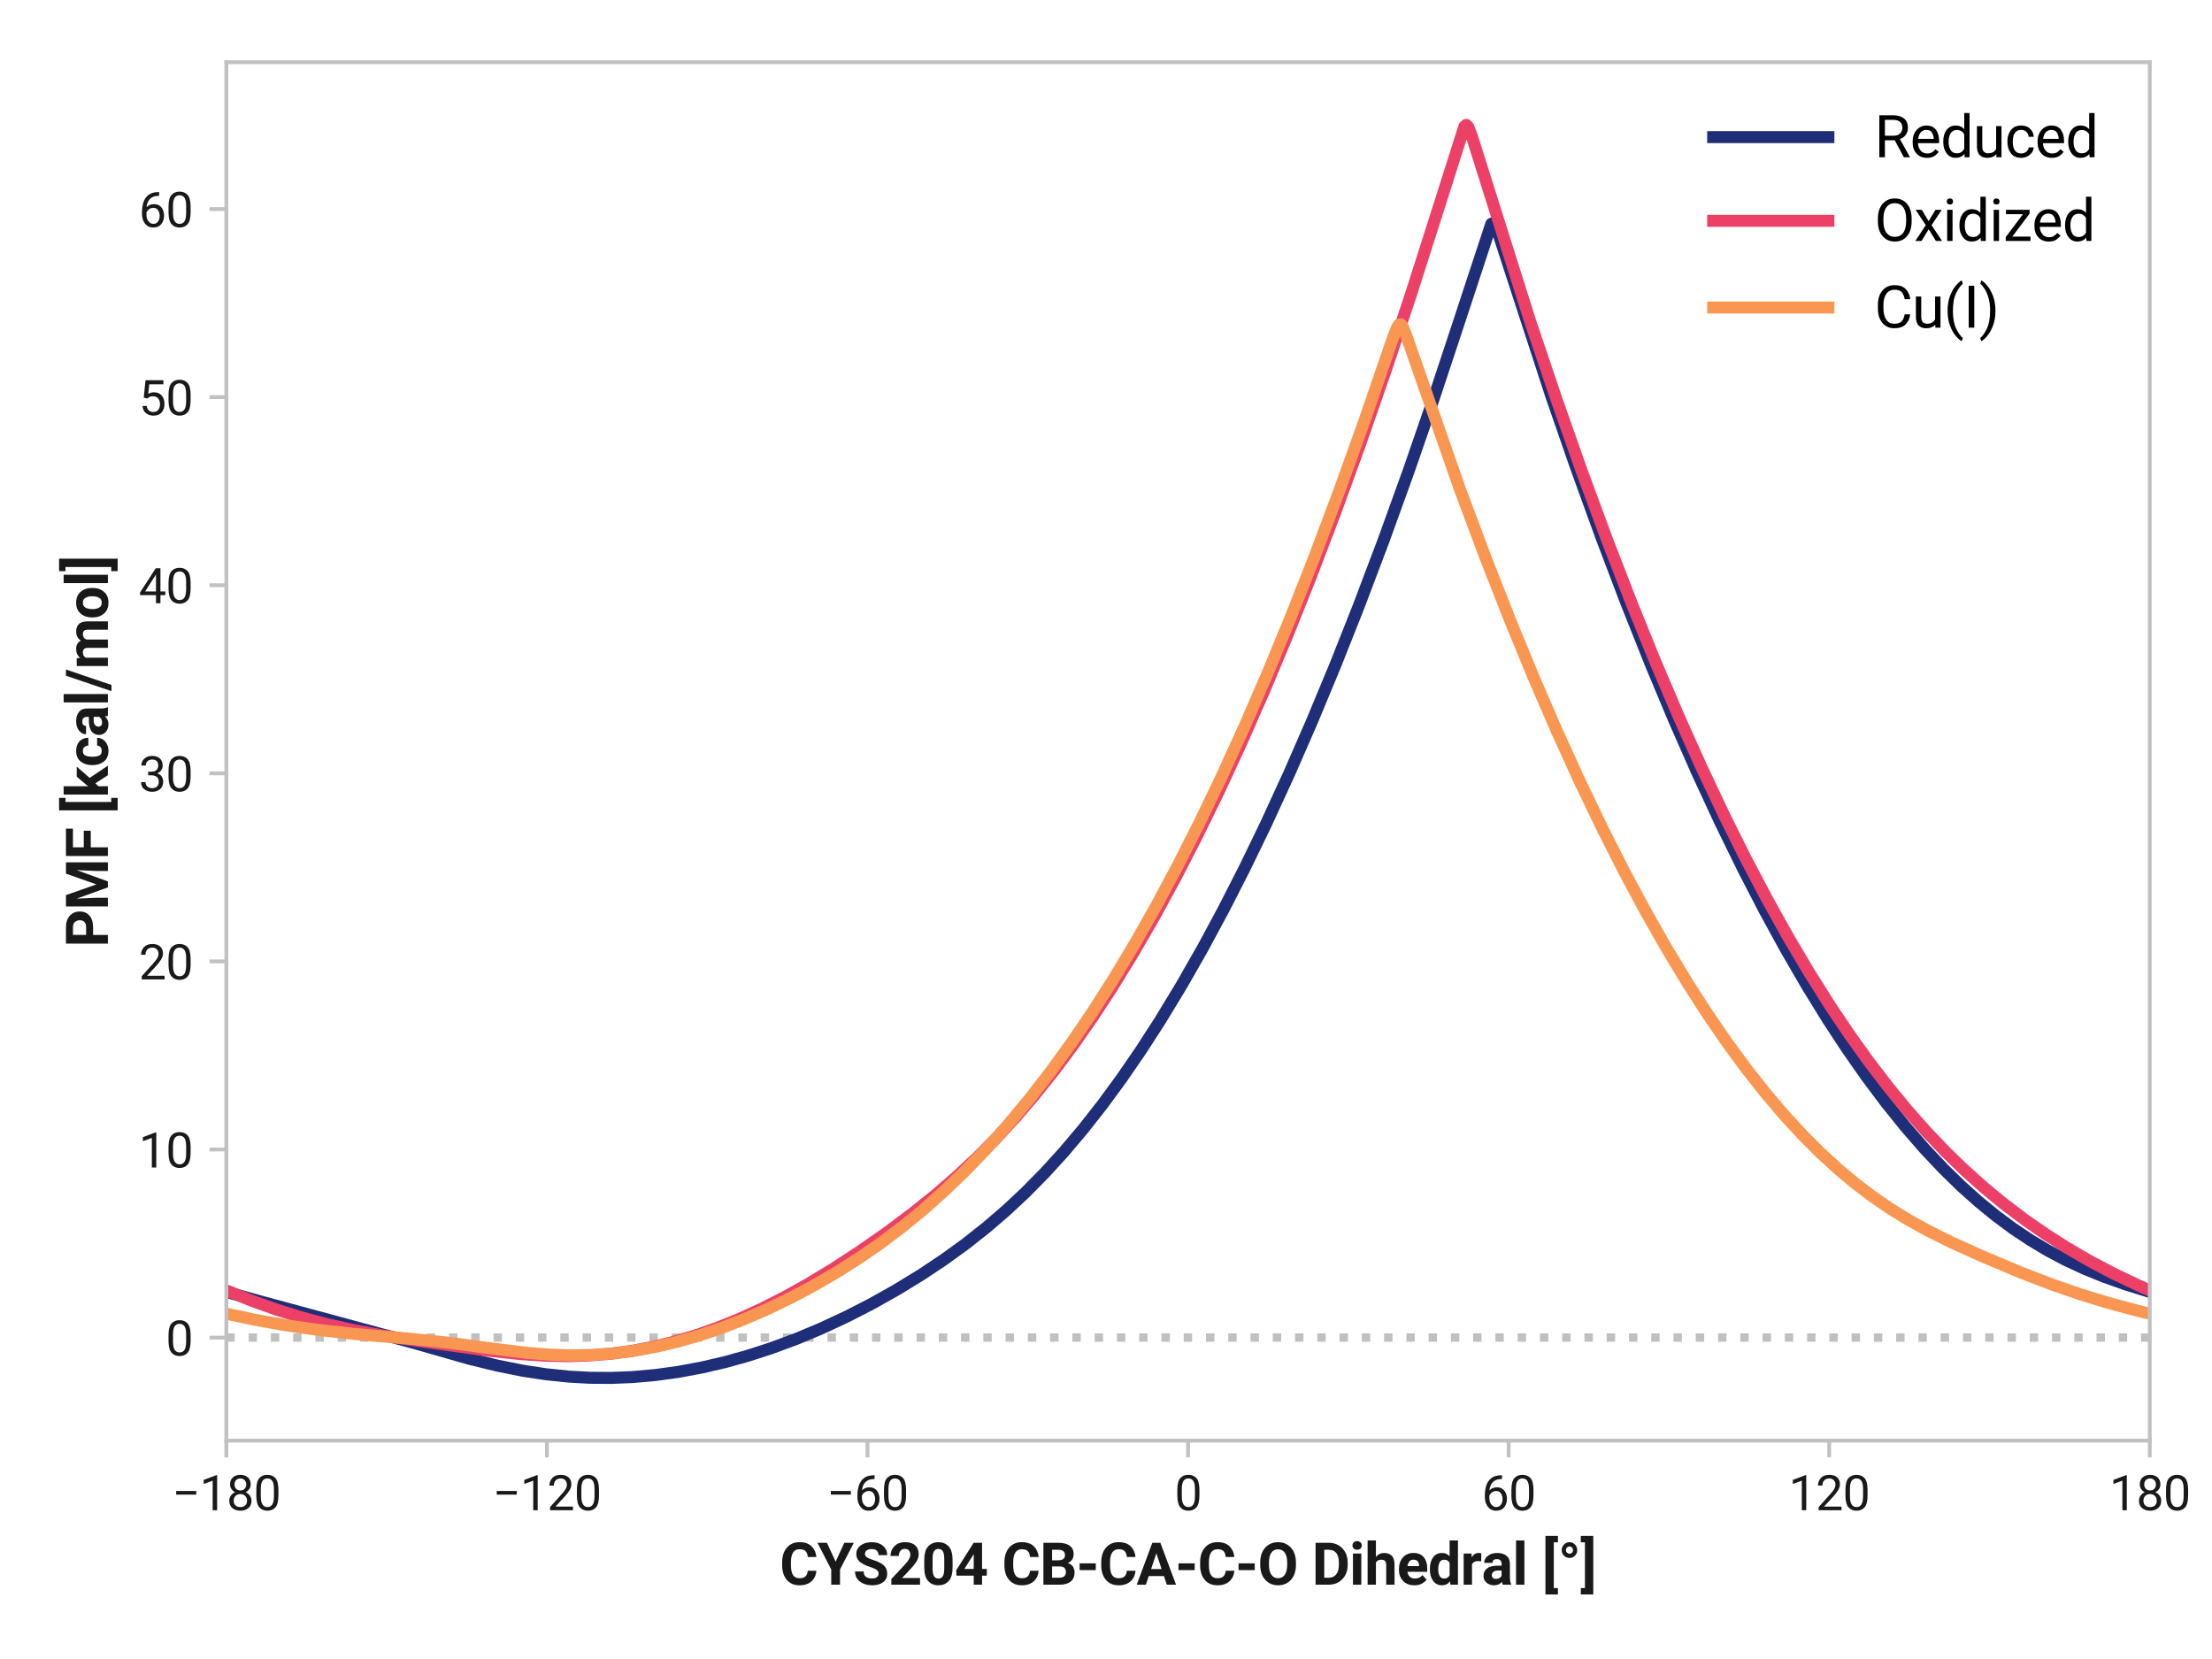<?xml version="1.0" encoding="utf-8" standalone="no"?>
<!DOCTYPE svg PUBLIC "-//W3C//DTD SVG 1.1//EN"
  "http://www.w3.org/Graphics/SVG/1.1/DTD/svg11.dtd">
<svg xmlns:xlink="http://www.w3.org/1999/xlink" width="460.8pt" height="345.6pt" viewBox="0 0 460.8 345.6" xmlns="http://www.w3.org/2000/svg" version="1.1">
 <defs>
  <style type="text/css">*{stroke-linejoin: round; stroke-linecap: butt}</style>
 </defs>
 <g id="figure_1">
  <g id="patch_1">
   <path d="M 0 345.6 
L 460.8 345.6 
L 460.8 0 
L 0 0 
z
" style="fill: #ffffff"/>
  </g>
  <g id="axes_1">
   <g id="patch_2">
    <path d="M 47.153 300.112 
L 447.84 300.112 
L 447.84 12.96 
L 47.153 12.96 
z
" style="fill: #ffffff"/>
   </g>
   <g id="line2d_1">
    <path d="M 47.153 278.645 
L 447.84 278.645 
" clip-path="url(#p221053b277)" style="fill: none; stroke-dasharray: 1.75,2.888; stroke-dashoffset: 0; stroke: #c0c0c0; stroke-width: 1.75"/>
   </g>
   <g id="line2d_2">
    <path d="M 47.153 269.129 
L 54.774 271.254 
L 86.46 279.824 
L 97.69 283.037 
L 103.706 284.508 
L 108.921 285.549 
L 113.734 286.282 
L 118.547 286.779 
L 122.959 287.017 
L 127.371 287.046 
L 131.783 286.866 
L 136.596 286.436 
L 141.409 285.769 
L 146.222 284.873 
L 151.035 283.752 
L 155.848 282.412 
L 160.661 280.854 
L 165.875 278.922 
L 171.089 276.741 
L 176.303 274.314 
L 181.518 271.641 
L 186.732 268.717 
L 191.946 265.527 
L 196.759 262.316 
L 201.171 259.114 
L 205.583 255.625 
L 209.594 252.172 
L 213.605 248.424 
L 217.615 244.359 
L 221.626 239.96 
L 225.637 235.213 
L 229.648 230.11 
L 233.659 224.641 
L 237.67 218.803 
L 241.681 212.592 
L 246.093 205.323 
L 250.505 197.596 
L 254.917 189.407 
L 259.329 180.756 
L 263.741 171.64 
L 268.554 161.165 
L 273.367 150.136 
L 278.18 138.551 
L 282.993 126.41 
L 288.207 112.63 
L 293.421 98.195 
L 298.635 83.106 
L 303.849 67.363 
L 310.668 46.62 
L 311.069 46.436 
L 311.47 46.928 
L 312.272 49.048 
L 323.102 82.308 
L 328.316 97.344 
L 333.53 111.727 
L 338.744 125.456 
L 343.958 138.532 
L 348.771 150.024 
L 353.584 160.961 
L 358.397 171.344 
L 363.21 181.175 
L 367.622 189.703 
L 372.034 197.769 
L 376.446 205.375 
L 380.858 212.523 
L 384.869 218.624 
L 388.88 224.351 
L 392.891 229.704 
L 396.902 234.687 
L 400.913 239.302 
L 404.924 243.554 
L 408.533 247.074 
L 412.143 250.307 
L 415.753 253.258 
L 419.363 255.935 
L 422.973 258.346 
L 426.582 260.503 
L 430.192 262.421 
L 434.203 264.293 
L 438.214 265.928 
L 443.027 267.632 
L 447.84 269.129 
L 447.84 269.129 
" clip-path="url(#p221053b277)" style="fill: none; stroke: #1e2e79; stroke-width: 2.5; stroke-linecap: square"/>
   </g>
   <g id="line2d_3">
    <path d="M 47.153 268.823 
L 52.367 270.938 
L 57.581 272.807 
L 62.795 274.433 
L 68.01 275.823 
L 73.625 277.078 
L 79.641 278.189 
L 87.663 279.427 
L 102.102 281.408 
L 108.519 282.092 
L 113.734 282.429 
L 118.547 282.511 
L 122.959 282.365 
L 127.371 281.992 
L 131.783 281.387 
L 136.195 280.544 
L 140.607 279.464 
L 145.018 278.149 
L 149.43 276.603 
L 153.842 274.828 
L 158.655 272.639 
L 163.469 270.195 
L 168.282 267.511 
L 173.496 264.355 
L 179.111 260.695 
L 184.726 256.776 
L 189.94 252.884 
L 194.753 249.029 
L 199.165 245.222 
L 203.577 241.109 
L 207.588 237.067 
L 211.599 232.713 
L 215.61 228.027 
L 219.621 222.993 
L 223.632 217.602 
L 227.643 211.845 
L 231.654 205.717 
L 236.065 198.542 
L 240.477 190.907 
L 244.889 182.811 
L 249.301 174.25 
L 253.713 165.224 
L 258.526 154.844 
L 263.339 143.907 
L 268.153 132.412 
L 272.966 120.359 
L 278.18 106.67 
L 283.394 92.325 
L 288.608 77.323 
L 293.822 61.663 
L 299.437 44.064 
L 305.053 26.36 
L 305.454 26.012 
L 305.855 26.395 
L 306.657 28.515 
L 318.69 66.718 
L 324.305 83.382 
L 329.519 98.175 
L 334.733 112.312 
L 339.947 125.794 
L 344.76 137.656 
L 349.573 148.961 
L 354.386 159.709 
L 359.2 169.9 
L 363.612 178.754 
L 368.023 187.142 
L 372.435 195.067 
L 376.847 202.53 
L 381.259 209.534 
L 385.27 215.508 
L 389.281 221.11 
L 393.292 226.347 
L 397.303 231.226 
L 401.314 235.759 
L 405.325 239.957 
L 409.336 243.838 
L 413.346 247.421 
L 417.357 250.726 
L 421.769 254.069 
L 426.181 257.132 
L 430.593 259.938 
L 435.406 262.734 
L 440.219 265.275 
L 445.433 267.762 
L 447.84 268.823 
L 447.84 268.823 
" clip-path="url(#p221053b277)" style="fill: none; stroke: #ec4067; stroke-width: 2.5; stroke-linecap: square"/>
   </g>
   <g id="matplotlib.axis_1">
    <g id="xtick_1">
     <g id="line2d_4">
      <defs>
       <path id="m93677810b0" d="M 0 0 
L 0 3.5 
" style="stroke: #c2c1c1; stroke-width: 0.8"/>
      </defs>
      <g>
       <use xlink:href="#m93677810b0" x="47.153" y="300.112" style="fill: #c2c1c1; stroke: #c2c1c1; stroke-width: 0.8"/>
      </g>
     </g>
     <g id="text_1">
      <!-- −180 -->
      <g style="fill: #191919" transform="translate(35.864 314.612) scale(0.1 -0.1)">
       <defs>
        <path id="Roboto-Regular-2212" d="M 3134 2509 
L 3134 2034 
L 525 2034 
L 525 2509 
L 3134 2509 
z
" transform="scale(0.016)"/>
        <path id="Roboto-Regular-31" d="M 2278 4575 
L 2278 0 
L 1700 0 
L 1700 3853 
L 534 3428 
L 534 3950 
L 2188 4575 
L 2278 4575 
z
" transform="scale(0.016)"/>
        <path id="Roboto-Regular-38" d="M 3244 1231 
Q 3244 606 2826 271 
Q 2409 -63 1796 -63 
Q 1184 -63 767 271 
Q 350 606 350 1231 
Q 350 1613 554 1905 
Q 759 2197 1109 2347 
Q 806 2494 629 2762 
Q 453 3031 453 3366 
Q 453 3963 833 4288 
Q 1213 4613 1794 4613 
Q 2378 4613 2758 4288 
Q 3138 3963 3138 3366 
Q 3138 3028 2956 2761 
Q 2775 2494 2472 2347 
Q 2825 2197 3034 1903 
Q 3244 1609 3244 1231 
z
M 2559 3356 
Q 2559 3697 2346 3917 
Q 2134 4138 1793 4138 
Q 1453 4138 1243 3927 
Q 1034 3716 1034 3356 
Q 1034 3003 1243 2790 
Q 1453 2578 1797 2578 
Q 2138 2578 2348 2790 
Q 2559 3003 2559 3356 
z
M 2663 1244 
Q 2663 1625 2420 1865 
Q 2178 2106 1791 2106 
Q 1394 2106 1161 1865 
Q 928 1625 928 1244 
Q 928 850 1161 631 
Q 1394 413 1797 413 
Q 2200 413 2431 631 
Q 2663 850 2663 1244 
z
" transform="scale(0.016)"/>
        <path id="Roboto-Regular-30" d="M 3234 1944 
Q 3234 825 2848 381 
Q 2463 -63 1800 -63 
Q 1156 -63 764 368 
Q 372 800 359 1872 
L 359 2638 
Q 359 3753 750 4183 
Q 1141 4613 1794 4613 
Q 2447 4613 2834 4195 
Q 3222 3778 3234 2709 
L 3234 1944 
z
M 2653 2734 
Q 2653 3503 2434 3822 
Q 2216 4141 1794 4141 
Q 1388 4141 1167 3831 
Q 947 3522 941 2778 
L 941 1850 
Q 941 1088 1164 750 
Q 1388 413 1800 413 
Q 2222 413 2436 745 
Q 2650 1078 2653 1825 
L 2653 2734 
z
" transform="scale(0.016)"/>
       </defs>
       <use xlink:href="#Roboto-Regular-2212"/>
       <use xlink:href="#Roboto-Regular-31" x="57.178"/>
       <use xlink:href="#Roboto-Regular-38" x="113.379"/>
       <use xlink:href="#Roboto-Regular-30" x="169.58"/>
      </g>
     </g>
    </g>
    <g id="xtick_2">
     <g id="line2d_5">
      <g>
       <use xlink:href="#m93677810b0" x="113.934" y="300.112" style="fill: #c2c1c1; stroke: #c2c1c1; stroke-width: 0.8"/>
      </g>
     </g>
     <g id="text_2">
      <!-- −120 -->
      <g style="fill: #191919" transform="translate(102.645 314.612) scale(0.1 -0.1)">
       <defs>
        <path id="Roboto-Regular-32" d="M 3359 475 
L 3359 0 
L 381 0 
L 381 416 
L 1925 2134 
Q 2306 2566 2439 2819 
Q 2572 3072 2572 3328 
Q 2572 3663 2364 3900 
Q 2156 4138 1778 4138 
Q 1322 4138 1097 3878 
Q 872 3619 872 3213 
L 294 3213 
Q 294 3788 672 4200 
Q 1050 4613 1778 4613 
Q 2422 4613 2786 4278 
Q 3150 3944 3150 3397 
Q 3150 2997 2903 2592 
Q 2656 2188 2297 1797 
L 1078 475 
L 3359 475 
z
" transform="scale(0.016)"/>
       </defs>
       <use xlink:href="#Roboto-Regular-2212"/>
       <use xlink:href="#Roboto-Regular-31" x="57.178"/>
       <use xlink:href="#Roboto-Regular-32" x="113.379"/>
       <use xlink:href="#Roboto-Regular-30" x="169.58"/>
      </g>
     </g>
    </g>
    <g id="xtick_3">
     <g id="line2d_6">
      <g>
       <use xlink:href="#m93677810b0" x="180.715" y="300.112" style="fill: #c2c1c1; stroke: #c2c1c1; stroke-width: 0.8"/>
      </g>
     </g>
     <g id="text_3">
      <!-- −60 -->
      <g style="fill: #191919" transform="translate(172.236 314.612) scale(0.1 -0.1)">
       <defs>
        <path id="Roboto-Regular-36" d="M 3291 1484 
Q 3291 838 2930 387 
Q 2569 -63 1878 -63 
Q 1388 -63 1063 198 
Q 738 459 577 861 
Q 416 1263 416 1684 
L 416 1956 
Q 416 2597 595 3194 
Q 775 3791 1247 4173 
Q 1719 4556 2597 4556 
L 2647 4556 
L 2647 4066 
Q 2041 4066 1705 3853 
Q 1369 3641 1205 3302 
Q 1041 2963 1006 2575 
Q 1369 2984 1984 2984 
Q 2438 2984 2727 2765 
Q 3016 2547 3153 2201 
Q 3291 1856 3291 1484 
z
M 997 1666 
Q 997 1059 1267 737 
Q 1538 416 1878 416 
Q 2278 416 2498 708 
Q 2719 1000 2719 1456 
Q 2719 1863 2516 2184 
Q 2313 2506 1891 2506 
Q 1588 2506 1341 2325 
Q 1094 2144 997 1884 
L 997 1666 
z
" transform="scale(0.016)"/>
       </defs>
       <use xlink:href="#Roboto-Regular-2212"/>
       <use xlink:href="#Roboto-Regular-36" x="57.178"/>
       <use xlink:href="#Roboto-Regular-30" x="113.379"/>
      </g>
     </g>
    </g>
    <g id="xtick_4">
     <g id="line2d_7">
      <g>
       <use xlink:href="#m93677810b0" x="247.496" y="300.112" style="fill: #c2c1c1; stroke: #c2c1c1; stroke-width: 0.8"/>
      </g>
     </g>
     <g id="text_4">
      <!-- 0 -->
      <g style="fill: #191919" transform="translate(244.686 314.612) scale(0.1 -0.1)">
       <use xlink:href="#Roboto-Regular-30"/>
      </g>
     </g>
    </g>
    <g id="xtick_5">
     <g id="line2d_8">
      <g>
       <use xlink:href="#m93677810b0" x="314.278" y="300.112" style="fill: #c2c1c1; stroke: #c2c1c1; stroke-width: 0.8"/>
      </g>
     </g>
     <g id="text_5">
      <!-- 60 -->
      <g style="fill: #191919" transform="translate(308.657 314.612) scale(0.1 -0.1)">
       <use xlink:href="#Roboto-Regular-36"/>
       <use xlink:href="#Roboto-Regular-30" x="56.201"/>
      </g>
     </g>
    </g>
    <g id="xtick_6">
     <g id="line2d_9">
      <g>
       <use xlink:href="#m93677810b0" x="381.059" y="300.112" style="fill: #c2c1c1; stroke: #c2c1c1; stroke-width: 0.8"/>
      </g>
     </g>
     <g id="text_6">
      <!-- 120 -->
      <g style="fill: #191919" transform="translate(372.628 314.612) scale(0.1 -0.1)">
       <use xlink:href="#Roboto-Regular-31"/>
       <use xlink:href="#Roboto-Regular-32" x="56.201"/>
       <use xlink:href="#Roboto-Regular-30" x="112.402"/>
      </g>
     </g>
    </g>
    <g id="xtick_7">
     <g id="line2d_10">
      <g>
       <use xlink:href="#m93677810b0" x="447.84" y="300.112" style="fill: #c2c1c1; stroke: #c2c1c1; stroke-width: 0.8"/>
      </g>
     </g>
     <g id="text_7">
      <!-- 180 -->
      <g style="fill: #191919" transform="translate(439.41 314.612) scale(0.1 -0.1)">
       <use xlink:href="#Roboto-Regular-31"/>
       <use xlink:href="#Roboto-Regular-38" x="56.201"/>
       <use xlink:href="#Roboto-Regular-30" x="112.402"/>
      </g>
     </g>
    </g>
    <g id="text_8">
     <!-- CYS204 CB-CA-C-O Dihedral [°] -->
     <g style="fill: #191919" transform="translate(162.421 330.123) scale(0.12 -0.12)">
      <defs>
       <path id="Roboto-Bold-43" d="M 3044 1516 
L 3981 1516 
Q 3934 822 3461 379 
Q 2988 -63 2150 -63 
Q 1275 -63 772 526 
Q 269 1116 269 2125 
L 269 2422 
Q 269 3431 784 4023 
Q 1300 4616 2159 4616 
Q 3013 4616 3466 4161 
Q 3919 3706 3984 3006 
L 3047 3006 
Q 3016 3413 2820 3630 
Q 2625 3847 2159 3847 
Q 1247 3847 1222 2500 
L 1222 2125 
Q 1222 1419 1436 1062 
Q 1650 706 2150 706 
Q 2594 706 2801 907 
Q 3009 1109 3044 1516 
z
" transform="scale(0.016)"/>
       <path id="Roboto-Bold-59" d="M 1034 4550 
L 1978 2500 
L 2922 4550 
L 3950 4550 
L 2453 1650 
L 2453 0 
L 1503 0 
L 1503 1650 
L 6 4550 
L 1034 4550 
z
" transform="scale(0.016)"/>
       <path id="Roboto-Bold-53" d="M 2769 1194 
Q 2769 1422 2612 1573 
Q 2456 1725 1854 1920 
Q 1253 2116 816 2425 
Q 356 2747 356 3341 
Q 356 3913 828 4263 
Q 1300 4613 2038 4613 
Q 2794 4613 3250 4217 
Q 3706 3822 3706 3209 
L 2769 3209 
Q 2769 3497 2584 3681 
Q 2400 3866 2022 3866 
Q 1653 3866 1473 3711 
Q 1294 3556 1294 3338 
Q 1294 3113 1525 2963 
Q 1756 2813 2197 2678 
Q 2944 2450 3326 2106 
Q 3709 1763 3709 1200 
Q 3709 603 3259 270 
Q 2809 -63 2059 -63 
Q 1606 -63 1184 96 
Q 763 256 491 587 
Q 219 919 219 1434 
L 1159 1434 
Q 1159 1019 1407 850 
Q 1656 681 2059 681 
Q 2422 681 2595 828 
Q 2769 975 2769 1194 
z
" transform="scale(0.016)"/>
       <path id="Roboto-Bold-32" d="M 3428 728 
L 3428 0 
L 313 0 
L 313 619 
L 1784 2188 
Q 2116 2553 2245 2792 
Q 2375 3031 2375 3234 
Q 2375 3538 2223 3713 
Q 2072 3888 1788 3888 
Q 1466 3888 1295 3669 
Q 1125 3450 1125 3119 
L 222 3119 
Q 222 3734 645 4175 
Q 1069 4616 1803 4616 
Q 2519 4616 2900 4270 
Q 3281 3925 3281 3325 
Q 3281 2875 3014 2470 
Q 2747 2066 2284 1581 
L 1472 728 
L 3428 728 
z
" transform="scale(0.016)"/>
       <path id="Roboto-Bold-30" d="M 3372 1884 
Q 3372 856 2950 396 
Q 2528 -63 1840 -63 
Q 1153 -63 726 396 
Q 300 856 300 1884 
L 300 2675 
Q 300 3700 723 4156 
Q 1147 4613 1834 4613 
Q 2519 4613 2944 4159 
Q 3369 3706 3372 2691 
L 3372 1884 
z
M 2469 2800 
Q 2469 3406 2303 3645 
Q 2138 3884 1834 3884 
Q 1538 3884 1372 3650 
Q 1206 3416 1203 2825 
L 1203 1763 
Q 1203 1153 1370 909 
Q 1538 666 1841 666 
Q 2138 666 2302 905 
Q 2466 1144 2469 1738 
L 2469 2800 
z
" transform="scale(0.016)"/>
       <path id="Roboto-Bold-34" d="M 175 1553 
L 2072 4550 
L 2984 4550 
L 2984 1713 
L 3500 1713 
L 3500 984 
L 2984 984 
L 2984 0 
L 2081 0 
L 2081 984 
L 216 984 
L 175 1553 
z
M 1072 1713 
L 2081 1713 
L 2081 3328 
L 2019 3219 
L 1072 1713 
z
" transform="scale(0.016)"/>
       <path id="Roboto-Bold-20" transform="scale(0.016)"/>
       <path id="Roboto-Bold-42" d="M 3788 1341 
Q 3788 684 3369 345 
Q 2950 6 2175 0 
L 406 0 
L 406 4550 
L 2003 4550 
Q 2794 4550 3241 4247 
Q 3688 3944 3688 3306 
Q 3688 2997 3531 2737 
Q 3375 2478 3038 2344 
Q 3438 2244 3613 1956 
Q 3788 1669 3788 1341 
z
M 1347 3791 
L 1347 2647 
L 2003 2647 
Q 2747 2647 2747 3209 
Q 2747 3778 2034 3791 
L 1347 3791 
z
M 2850 1350 
Q 2850 1963 2231 1984 
L 1347 1984 
L 1347 756 
L 2147 756 
Q 2506 756 2678 925 
Q 2850 1094 2850 1350 
z
" transform="scale(0.016)"/>
       <path id="Roboto-Bold-2d" d="M 2103 2316 
L 2103 1584 
L 347 1584 
L 347 2316 
L 2103 2316 
z
" transform="scale(0.016)"/>
       <path id="Roboto-Bold-41" d="M 25 0 
L 1719 4550 
L 2588 4550 
L 4291 0 
L 3291 0 
L 2978 938 
L 1331 938 
L 1019 0 
L 25 0 
z
M 1584 1697 
L 2725 1697 
L 2156 3406 
L 1584 1697 
z
" transform="scale(0.016)"/>
       <path id="Roboto-Bold-4f" d="M 4147 2172 
Q 4147 1131 3608 534 
Q 3069 -63 2212 -63 
Q 1356 -63 812 534 
Q 269 1131 269 2172 
L 269 2375 
Q 269 3416 809 4014 
Q 1350 4613 2206 4613 
Q 3063 4613 3605 4014 
Q 4147 3416 4147 2375 
L 4147 2172 
z
M 3197 2381 
Q 3197 3094 2937 3466 
Q 2678 3838 2206 3838 
Q 1734 3838 1478 3470 
Q 1222 3103 1219 2397 
L 1219 2172 
Q 1219 1463 1478 1086 
Q 1738 709 2213 709 
Q 2684 709 2939 1081 
Q 3194 1453 3197 2156 
L 3197 2381 
z
" transform="scale(0.016)"/>
       <path id="Roboto-Bold-44" d="M 406 0 
L 406 4550 
L 1809 4550 
Q 2728 4550 3308 3950 
Q 3888 3350 3888 2375 
L 3888 2172 
Q 3888 1197 3308 598 
Q 2728 0 1797 0 
L 406 0 
z
M 1347 3791 
L 1347 756 
L 1797 756 
Q 2350 756 2639 1115 
Q 2928 1475 2934 2144 
L 2934 2381 
Q 2934 3075 2661 3428 
Q 2388 3781 1838 3791 
L 1347 3791 
z
" transform="scale(0.016)"/>
       <path id="Roboto-Bold-69" d="M 341 4256 
Q 341 4459 478 4592 
Q 616 4725 847 4725 
Q 1078 4725 1215 4592 
Q 1353 4459 1353 4256 
Q 1353 4056 1215 3923 
Q 1078 3791 847 3791 
Q 616 3791 478 3923 
Q 341 4056 341 4256 
z
M 1303 3381 
L 1303 0 
L 397 0 
L 397 3381 
L 1303 3381 
z
" transform="scale(0.016)"/>
       <path id="Roboto-Bold-68" d="M 1803 2713 
Q 1409 2713 1231 2409 
L 1231 0 
L 328 0 
L 328 4800 
L 1231 4800 
L 1231 3016 
Q 1584 3444 2134 3444 
Q 2631 3444 2939 3150 
Q 3247 2856 3250 2147 
L 3250 0 
L 2344 0 
L 2344 2138 
Q 2344 2466 2203 2589 
Q 2063 2713 1803 2713 
z
" transform="scale(0.016)"/>
       <path id="Roboto-Bold-65" d="M 3225 550 
Q 3063 319 2731 128 
Q 2400 -63 1906 -63 
Q 1119 -63 675 414 
Q 231 891 228 1566 
L 228 1697 
Q 228 2463 654 2953 
Q 1081 3444 1806 3444 
Q 2534 3444 2915 2987 
Q 3297 2531 3297 1781 
L 3297 1397 
L 1144 1397 
Q 1191 1069 1403 867 
Q 1616 666 1963 666 
Q 2478 666 2778 1044 
L 3225 550 
z
M 1800 2716 
Q 1513 2716 1356 2522 
Q 1200 2328 1153 2016 
L 2409 2016 
L 2409 2084 
Q 2403 2356 2258 2536 
Q 2113 2716 1800 2716 
z
" transform="scale(0.016)"/>
       <path id="Roboto-Bold-64" d="M 2438 0 
L 2394 359 
Q 2059 -63 1528 -63 
Q 900 -63 553 425 
Q 206 913 206 1650 
L 206 1716 
Q 206 2488 553 2966 
Q 900 3444 1534 3444 
Q 2028 3444 2347 3078 
L 2347 4800 
L 3253 4800 
L 3253 0 
L 2438 0 
z
M 1113 1650 
Q 1113 1244 1256 958 
Q 1400 672 1756 672 
Q 2169 672 2347 1022 
L 2347 2363 
Q 2175 2713 1763 2713 
Q 1409 2713 1261 2425 
Q 1113 2138 1113 1650 
z
" transform="scale(0.016)"/>
       <path id="Roboto-Bold-72" d="M 1922 2563 
Q 1413 2563 1253 2216 
L 1253 0 
L 347 0 
L 347 3381 
L 1200 3381 
L 1228 2978 
Q 1494 3444 1981 3444 
Q 2153 3444 2259 3403 
L 2250 2538 
L 1922 2563 
z
" transform="scale(0.016)"/>
       <path id="Roboto-Bold-61" d="M 2306 0 
Q 2250 119 2216 303 
Q 1888 -63 1363 -63 
Q 878 -63 547 223 
Q 216 509 216 950 
Q 216 1481 609 1773 
Q 1003 2066 1775 2066 
L 2178 2066 
L 2178 2263 
Q 2178 2497 2058 2636 
Q 1938 2775 1678 2775 
Q 1194 2775 1194 2369 
L 291 2369 
Q 291 2809 681 3126 
Q 1072 3444 1728 3444 
Q 2313 3444 2698 3147 
Q 3084 2850 3084 2256 
L 3084 750 
Q 3091 300 3219 53 
L 3219 0 
L 2306 0 
z
M 1559 628 
Q 1788 628 1948 729 
Q 2109 831 2178 953 
L 2178 1541 
L 1809 1541 
Q 1450 1541 1284 1389 
Q 1119 1238 1119 1016 
Q 1119 847 1236 737 
Q 1353 628 1559 628 
z
" transform="scale(0.016)"/>
       <path id="Roboto-Bold-6c" d="M 1303 4800 
L 1303 0 
L 397 0 
L 397 4800 
L 1303 4800 
z
" transform="scale(0.016)"/>
       <path id="Roboto-Bold-5b" d="M 1728 5297 
L 1728 4600 
L 1281 4600 
L 1281 -366 
L 1728 -366 
L 1728 -1059 
L 375 -1059 
L 375 5297 
L 1728 5297 
z
" transform="scale(0.016)"/>
       <path id="Roboto-Bold-b0" d="M 397 3750 
Q 397 4103 647 4358 
Q 897 4613 1247 4613 
Q 1591 4613 1836 4358 
Q 2081 4103 2081 3750 
Q 2081 3397 1836 3150 
Q 1591 2903 1247 2903 
Q 897 2903 647 3150 
Q 397 3397 397 3750 
z
M 853 3750 
Q 853 3584 970 3473 
Q 1088 3363 1247 3363 
Q 1406 3363 1515 3473 
Q 1625 3584 1625 3750 
Q 1625 3922 1515 4036 
Q 1406 4150 1247 4150 
Q 1088 4150 970 4036 
Q 853 3922 853 3750 
z
" transform="scale(0.016)"/>
       <path id="Roboto-Bold-5d" d="M 41 4600 
L 41 5297 
L 1394 5297 
L 1394 -1059 
L 41 -1059 
L 41 -366 
L 491 -366 
L 491 4600 
L 41 4600 
z
" transform="scale(0.016)"/>
      </defs>
      <use xlink:href="#Roboto-Bold-43"/>
      <use xlink:href="#Roboto-Bold-59" x="65.479"/>
      <use xlink:href="#Roboto-Bold-53" x="127.344"/>
      <use xlink:href="#Roboto-Bold-32" x="188.818"/>
      <use xlink:href="#Roboto-Bold-30" x="246.191"/>
      <use xlink:href="#Roboto-Bold-34" x="303.564"/>
      <use xlink:href="#Roboto-Bold-20" x="360.938"/>
      <use xlink:href="#Roboto-Bold-43" x="385.84"/>
      <use xlink:href="#Roboto-Bold-42" x="451.318"/>
      <use xlink:href="#Roboto-Bold-2d" x="515.137"/>
      <use xlink:href="#Roboto-Bold-43" x="553.955"/>
      <use xlink:href="#Roboto-Bold-41" x="619.434"/>
      <use xlink:href="#Roboto-Bold-2d" x="686.768"/>
      <use xlink:href="#Roboto-Bold-43" x="725.586"/>
      <use xlink:href="#Roboto-Bold-2d" x="791.064"/>
      <use xlink:href="#Roboto-Bold-4f" x="829.883"/>
      <use xlink:href="#Roboto-Bold-20" x="898.926"/>
      <use xlink:href="#Roboto-Bold-44" x="923.828"/>
      <use xlink:href="#Roboto-Bold-69" x="988.867"/>
      <use xlink:href="#Roboto-Bold-68" x="1015.381"/>
      <use xlink:href="#Roboto-Bold-65" x="1071.387"/>
      <use xlink:href="#Roboto-Bold-64" x="1125.439"/>
      <use xlink:href="#Roboto-Bold-72" x="1181.836"/>
      <use xlink:href="#Roboto-Bold-61" x="1218.359"/>
      <use xlink:href="#Roboto-Bold-6c" x="1271.973"/>
      <use xlink:href="#Roboto-Bold-20" x="1298.486"/>
      <use xlink:href="#Roboto-Bold-5b" x="1323.389"/>
      <use xlink:href="#Roboto-Bold-b0" x="1351.221"/>
      <use xlink:href="#Roboto-Bold-5d" x="1390.088"/>
     </g>
    </g>
   </g>
   <g id="matplotlib.axis_2">
    <g id="ytick_1">
     <g id="line2d_11">
      <defs>
       <path id="mbd63d5c225" d="M 0 0 
L -3.5 0 
" style="stroke: #c2c1c1; stroke-width: 0.8"/>
      </defs>
      <g>
       <use xlink:href="#mbd63d5c225" x="47.153" y="278.645" style="fill: #c2c1c1; stroke: #c2c1c1; stroke-width: 0.8"/>
      </g>
     </g>
     <g id="text_9">
      <!-- 0 -->
      <g style="fill: #191919" transform="translate(34.533 282.395) scale(0.1 -0.1)">
       <use xlink:href="#Roboto-Regular-30"/>
      </g>
     </g>
    </g>
    <g id="ytick_2">
     <g id="line2d_12">
      <g>
       <use xlink:href="#mbd63d5c225" x="47.153" y="239.462" style="fill: #c2c1c1; stroke: #c2c1c1; stroke-width: 0.8"/>
      </g>
     </g>
     <g id="text_10">
      <!-- 10 -->
      <g style="fill: #191919" transform="translate(28.912 243.212) scale(0.1 -0.1)">
       <use xlink:href="#Roboto-Regular-31"/>
       <use xlink:href="#Roboto-Regular-30" x="56.201"/>
      </g>
     </g>
    </g>
    <g id="ytick_3">
     <g id="line2d_13">
      <g>
       <use xlink:href="#mbd63d5c225" x="47.153" y="200.28" style="fill: #c2c1c1; stroke: #c2c1c1; stroke-width: 0.8"/>
      </g>
     </g>
     <g id="text_11">
      <!-- 20 -->
      <g style="fill: #191919" transform="translate(28.912 204.03) scale(0.1 -0.1)">
       <use xlink:href="#Roboto-Regular-32"/>
       <use xlink:href="#Roboto-Regular-30" x="56.201"/>
      </g>
     </g>
    </g>
    <g id="ytick_4">
     <g id="line2d_14">
      <g>
       <use xlink:href="#mbd63d5c225" x="47.153" y="161.097" style="fill: #c2c1c1; stroke: #c2c1c1; stroke-width: 0.8"/>
      </g>
     </g>
     <g id="text_12">
      <!-- 30 -->
      <g style="fill: #191919" transform="translate(28.912 164.847) scale(0.1 -0.1)">
       <defs>
        <path id="Roboto-Regular-33" d="M 1222 2084 
L 1222 2559 
L 1647 2559 
Q 2094 2563 2312 2784 
Q 2531 3006 2531 3338 
Q 2531 4138 1738 4138 
Q 1369 4138 1141 3927 
Q 913 3716 913 3359 
L 334 3359 
Q 334 3881 720 4247 
Q 1106 4613 1738 4613 
Q 2353 4613 2733 4286 
Q 3113 3959 3113 3325 
Q 3113 3072 2942 2784 
Q 2772 2497 2397 2338 
Q 2850 2191 3015 1884 
Q 3181 1578 3181 1269 
Q 3181 631 2768 284 
Q 2356 -63 1741 -63 
Q 1147 -63 722 267 
Q 297 597 297 1203 
L 875 1203 
Q 875 844 1108 628 
Q 1341 413 1741 413 
Q 2138 413 2369 622 
Q 2600 831 2600 1256 
Q 2600 1681 2337 1882 
Q 2075 2084 1634 2084 
L 1222 2084 
z
" transform="scale(0.016)"/>
       </defs>
       <use xlink:href="#Roboto-Regular-33"/>
       <use xlink:href="#Roboto-Regular-30" x="56.201"/>
      </g>
     </g>
    </g>
    <g id="ytick_5">
     <g id="line2d_15">
      <g>
       <use xlink:href="#mbd63d5c225" x="47.153" y="121.915" style="fill: #c2c1c1; stroke: #c2c1c1; stroke-width: 0.8"/>
      </g>
     </g>
     <g id="text_13">
      <!-- 40 -->
      <g style="fill: #191919" transform="translate(28.912 125.665) scale(0.1 -0.1)">
       <defs>
        <path id="Roboto-Regular-34" d="M 166 1397 
L 2203 4550 
L 2819 4550 
L 2819 1531 
L 3453 1531 
L 3453 1056 
L 2819 1056 
L 2819 0 
L 2241 0 
L 2241 1056 
L 166 1056 
L 166 1397 
z
M 822 1531 
L 2241 1531 
L 2241 3766 
L 2169 3638 
L 822 1531 
z
" transform="scale(0.016)"/>
       </defs>
       <use xlink:href="#Roboto-Regular-34"/>
       <use xlink:href="#Roboto-Regular-30" x="56.201"/>
      </g>
     </g>
    </g>
    <g id="ytick_6">
     <g id="line2d_16">
      <g>
       <use xlink:href="#mbd63d5c225" x="47.153" y="82.733" style="fill: #c2c1c1; stroke: #c2c1c1; stroke-width: 0.8"/>
      </g>
     </g>
     <g id="text_14">
      <!-- 50 -->
      <g style="fill: #191919" transform="translate(28.912 86.483) scale(0.1 -0.1)">
       <defs>
        <path id="Roboto-Regular-35" d="M 1109 2166 
L 647 2284 
L 875 4550 
L 3209 4550 
L 3209 4016 
L 1366 4016 
L 1228 2778 
Q 1572 2975 1988 2975 
Q 2616 2975 2980 2561 
Q 3344 2147 3344 1450 
Q 3344 797 2987 367 
Q 2631 -63 1903 -63 
Q 1350 -63 947 248 
Q 544 559 481 1197 
L 1031 1197 
Q 1141 413 1903 413 
Q 2313 413 2538 691 
Q 2763 969 2763 1444 
Q 2763 1872 2527 2164 
Q 2291 2456 1853 2456 
Q 1563 2456 1413 2378 
Q 1263 2300 1109 2166 
z
" transform="scale(0.016)"/>
       </defs>
       <use xlink:href="#Roboto-Regular-35"/>
       <use xlink:href="#Roboto-Regular-30" x="56.201"/>
      </g>
     </g>
    </g>
    <g id="ytick_7">
     <g id="line2d_17">
      <g>
       <use xlink:href="#mbd63d5c225" x="47.153" y="43.55" style="fill: #c2c1c1; stroke: #c2c1c1; stroke-width: 0.8"/>
      </g>
     </g>
     <g id="text_15">
      <!-- 60 -->
      <g style="fill: #191919" transform="translate(28.912 47.3) scale(0.1 -0.1)">
       <use xlink:href="#Roboto-Regular-36"/>
       <use xlink:href="#Roboto-Regular-30" x="56.201"/>
      </g>
     </g>
    </g>
    <g id="text_16">
     <!-- PMF [kcal/mol] -->
     <g style="fill: #191919" transform="translate(22.475 197.356) rotate(-90) scale(0.12 -0.12)">
      <defs>
       <path id="Roboto-Bold-50" d="M 1347 1606 
L 1347 0 
L 406 0 
L 406 4550 
L 2184 4550 
Q 2991 4550 3442 4125 
Q 3894 3700 3894 3047 
Q 3894 2388 3442 1997 
Q 2991 1606 2184 1606 
L 1347 1606 
z
M 1347 3791 
L 1347 2363 
L 2184 2363 
Q 2588 2363 2766 2553 
Q 2944 2744 2944 3041 
Q 2944 3338 2766 3564 
Q 2588 3791 2184 3791 
L 1347 3791 
z
" transform="scale(0.016)"/>
       <path id="Roboto-Bold-4d" d="M 2800 1250 
L 3966 4550 
L 5194 4550 
L 5194 0 
L 4253 0 
L 4253 1244 
L 4347 3381 
L 3122 0 
L 2478 0 
L 1253 3381 
L 1347 1244 
L 1347 0 
L 406 0 
L 406 4550 
L 1634 4550 
L 2800 1250 
z
" transform="scale(0.016)"/>
       <path id="Roboto-Bold-46" d="M 406 0 
L 406 4550 
L 3372 4550 
L 3372 3791 
L 1347 3791 
L 1347 2616 
L 3147 2616 
L 3147 1859 
L 1347 1859 
L 1347 0 
L 406 0 
z
" transform="scale(0.016)"/>
       <path id="Roboto-Bold-6b" d="M 2444 0 
L 1575 1356 
L 1253 1034 
L 1253 0 
L 350 0 
L 350 4803 
L 1253 4803 
L 1253 2144 
L 1428 2369 
L 2291 3381 
L 3375 3381 
L 2156 1975 
L 3484 0 
L 2444 0 
z
" transform="scale(0.016)"/>
       <path id="Roboto-Bold-63" d="M 1753 666 
Q 2000 666 2159 802 
Q 2319 938 2322 1169 
L 3172 1169 
Q 3166 631 2761 284 
Q 2356 -63 1769 -63 
Q 984 -63 595 432 
Q 206 928 206 1647 
L 206 1734 
Q 206 2450 593 2947 
Q 981 3444 1766 3444 
Q 2388 3444 2777 3087 
Q 3166 2731 3172 2122 
L 2322 2122 
Q 2319 2369 2172 2542 
Q 2025 2716 1750 2716 
Q 1356 2716 1234 2420 
Q 1113 2125 1113 1647 
Q 1113 1256 1233 961 
Q 1353 666 1753 666 
z
" transform="scale(0.016)"/>
       <path id="Roboto-Bold-2f" d="M 2306 4550 
L 631 -391 
L -41 -391 
L 1634 4550 
L 2306 4550 
z
" transform="scale(0.016)"/>
       <path id="Roboto-Bold-6d" d="M 1806 2713 
Q 1431 2713 1253 2394 
L 1253 0 
L 347 0 
L 347 3381 
L 1197 3381 
L 1228 3009 
Q 1581 3444 2197 3444 
Q 2850 3444 3094 2928 
Q 3441 3444 4109 3444 
Q 4597 3444 4894 3156 
Q 5191 2869 5194 2169 
L 5194 0 
L 4288 0 
L 4288 2156 
Q 4288 2494 4152 2603 
Q 4016 2713 3781 2713 
Q 3381 2713 3222 2334 
L 3222 0 
L 2319 0 
L 2319 2150 
Q 2319 2484 2181 2598 
Q 2044 2713 1806 2713 
z
" transform="scale(0.016)"/>
       <path id="Roboto-Bold-6f" d="M 206 1722 
Q 206 2459 625 2951 
Q 1044 3444 1806 3444 
Q 2578 3444 2993 2951 
Q 3409 2459 3409 1722 
L 3409 1656 
Q 3409 919 2993 428 
Q 2578 -63 1813 -63 
Q 1053 -63 636 415 
Q 219 894 206 1616 
L 206 1722 
z
M 1113 1656 
Q 1113 1244 1270 955 
Q 1428 666 1813 666 
Q 2191 666 2348 953 
Q 2506 1241 2506 1722 
Q 2506 2125 2348 2420 
Q 2191 2716 1806 2716 
Q 1425 2716 1269 2422 
Q 1113 2128 1113 1656 
z
" transform="scale(0.016)"/>
      </defs>
      <use xlink:href="#Roboto-Bold-50"/>
      <use xlink:href="#Roboto-Bold-4d" x="64.551"/>
      <use xlink:href="#Roboto-Bold-46" x="152.148"/>
      <use xlink:href="#Roboto-Bold-20" x="206.982"/>
      <use xlink:href="#Roboto-Bold-5b" x="231.885"/>
      <use xlink:href="#Roboto-Bold-6b" x="259.717"/>
      <use xlink:href="#Roboto-Bold-63" x="313.135"/>
      <use xlink:href="#Roboto-Bold-61" x="365.332"/>
      <use xlink:href="#Roboto-Bold-6c" x="418.945"/>
      <use xlink:href="#Roboto-Bold-2f" x="445.459"/>
      <use xlink:href="#Roboto-Bold-6d" x="482.861"/>
      <use xlink:href="#Roboto-Bold-6f" x="569.434"/>
      <use xlink:href="#Roboto-Bold-6c" x="625.977"/>
      <use xlink:href="#Roboto-Bold-5d" x="652.49"/>
     </g>
    </g>
   </g>
   <g id="line2d_18">
    <path d="M 47.153 273.663 
L 53.169 274.948 
L 59.587 276.086 
L 66.405 277.058 
L 74.026 277.903 
L 86.059 278.954 
L 93.679 279.738 
L 102.102 280.87 
L 109.723 281.818 
L 114.536 282.2 
L 118.948 282.339 
L 123.36 282.253 
L 127.772 281.93 
L 132.184 281.368 
L 136.596 280.568 
L 141.008 279.536 
L 145.42 278.279 
L 150.233 276.663 
L 155.046 274.802 
L 159.859 272.708 
L 164.672 270.386 
L 169.485 267.834 
L 174.298 265.04 
L 179.111 261.983 
L 183.523 258.925 
L 187.935 255.598 
L 192.347 251.981 
L 196.759 248.056 
L 201.171 243.807 
L 205.583 239.222 
L 209.995 234.286 
L 214.407 228.985 
L 218.819 223.303 
L 223.231 217.224 
L 227.643 210.734 
L 232.055 203.82 
L 236.467 196.472 
L 240.879 188.681 
L 245.291 180.44 
L 249.702 171.744 
L 254.516 161.734 
L 259.329 151.175 
L 264.142 140.063 
L 268.955 128.398 
L 273.768 116.177 
L 278.982 102.31 
L 284.196 87.79 
L 289.811 71.44 
L 291.015 68.223 
L 291.416 67.615 
L 291.817 67.563 
L 292.218 68.089 
L 293.02 70.088 
L 304.25 102.244 
L 309.465 116.174 
L 314.679 129.452 
L 319.492 141.13 
L 324.305 152.252 
L 329.118 162.82 
L 333.931 172.835 
L 338.343 181.528 
L 342.755 189.757 
L 347.167 197.523 
L 351.579 204.826 
L 355.59 211.064 
L 359.601 216.922 
L 363.612 222.401 
L 367.622 227.502 
L 371.633 232.228 
L 375.644 236.582 
L 379.254 240.185 
L 382.864 243.495 
L 386.474 246.517 
L 390.083 249.261 
L 393.693 251.741 
L 397.704 254.212 
L 401.715 256.422 
L 406.528 258.809 
L 412.945 261.711 
L 420.967 265.086 
L 427.385 267.559 
L 433.401 269.64 
L 439.417 271.481 
L 445.433 273.086 
L 447.84 273.663 
L 447.84 273.663 
" clip-path="url(#p221053b277)" style="fill: none; stroke: #f99752; stroke-width: 2.5; stroke-linecap: square"/>
   </g>
   <g id="patch_3">
    <path d="M 47.153 300.112 
L 47.153 12.96 
" style="fill: none; stroke: #c2c1c1; stroke-width: 0.8; stroke-linejoin: miter; stroke-linecap: square"/>
   </g>
   <g id="patch_4">
    <path d="M 447.84 300.112 
L 447.84 12.96 
" style="fill: none; stroke: #c2c1c1; stroke-width: 0.8; stroke-linejoin: miter; stroke-linecap: square"/>
   </g>
   <g id="patch_5">
    <path d="M 47.153 300.112 
L 447.84 300.112 
" style="fill: none; stroke: #c2c1c1; stroke-width: 0.8; stroke-linejoin: miter; stroke-linecap: square"/>
   </g>
   <g id="patch_6">
    <path d="M 47.153 12.96 
L 447.84 12.96 
" style="fill: none; stroke: #c2c1c1; stroke-width: 0.8; stroke-linejoin: miter; stroke-linecap: square"/>
   </g>
   <g id="legend_1">
    <g id="line2d_19">
     <path d="M 356.887 28.56 
L 368.887 28.56 
L 380.887 28.56 
" style="fill: none; stroke: #1e2e79; stroke-width: 2.5; stroke-linecap: square"/>
    </g>
    <g id="text_17">
     <!-- Reduced -->
     <g transform="translate(390.488 32.76) scale(0.12 -0.12)">
      <defs>
       <path id="Roboto-Regular-52" d="M 3188 0 
L 2200 1844 
L 1131 1844 
L 1131 0 
L 528 0 
L 528 4550 
L 2034 4550 
Q 2800 4550 3214 4200 
Q 3628 3850 3628 3184 
Q 3628 2759 3398 2442 
Q 3169 2125 2763 1969 
L 3831 38 
L 3831 0 
L 3188 0 
z
M 1131 4056 
L 1131 2334 
L 2053 2334 
Q 2538 2334 2783 2582 
Q 3028 2831 3028 3184 
Q 3028 3578 2792 3817 
Q 2556 4056 2034 4056 
L 1131 4056 
z
" transform="scale(0.016)"/>
       <path id="Roboto-Regular-65" d="M 3116 591 
Q 2950 341 2647 139 
Q 2344 -63 1844 -63 
Q 1138 -63 714 396 
Q 291 856 291 1572 
L 291 1703 
Q 291 2256 502 2645 
Q 713 3034 1050 3239 
Q 1388 3444 1769 3444 
Q 2494 3444 2826 2970 
Q 3159 2497 3159 1788 
L 3159 1528 
L 872 1528 
Q 884 1063 1148 736 
Q 1413 409 1875 409 
Q 2181 409 2393 534 
Q 2606 659 2766 869 
L 3116 591 
z
M 1769 2969 
Q 1425 2969 1187 2719 
Q 950 2469 891 2000 
L 2581 2000 
L 2581 2044 
Q 2559 2381 2386 2675 
Q 2213 2969 1769 2969 
z
" transform="scale(0.016)"/>
       <path id="Roboto-Regular-64" d="M 2622 0 
L 2594 363 
Q 2247 -63 1628 -63 
Q 1034 -63 668 418 
Q 303 900 297 1628 
L 297 1719 
Q 297 2494 664 2969 
Q 1031 3444 1634 3444 
Q 2231 3444 2572 3044 
L 2572 4800 
L 3153 4800 
L 3153 0 
L 2622 0 
z
M 878 1653 
Q 878 1150 1090 789 
Q 1303 428 1772 428 
Q 2309 428 2572 919 
L 2572 2475 
Q 2313 2956 1778 2956 
Q 1306 2956 1092 2589 
Q 878 2222 878 1719 
L 878 1653 
z
" transform="scale(0.016)"/>
       <path id="Roboto-Regular-75" d="M 2538 0 
L 2525 334 
Q 2194 -63 1538 -63 
Q 1041 -63 734 231 
Q 428 525 428 1200 
L 428 3381 
L 1006 3381 
L 1006 1194 
Q 1006 738 1198 583 
Q 1391 428 1628 428 
Q 2281 428 2509 919 
L 2509 3381 
L 3091 3381 
L 3091 0 
L 2538 0 
z
" transform="scale(0.016)"/>
       <path id="Roboto-Regular-63" d="M 1794 413 
Q 2103 413 2336 597 
Q 2569 781 2591 1069 
L 3141 1069 
Q 3119 616 2725 276 
Q 2331 -63 1794 -63 
Q 1031 -63 661 440 
Q 291 944 291 1625 
L 291 1756 
Q 291 2438 661 2941 
Q 1031 3444 1794 3444 
Q 2388 3444 2753 3092 
Q 3119 2741 3141 2219 
L 2591 2219 
Q 2569 2531 2355 2750 
Q 2141 2969 1794 2969 
Q 1438 2969 1236 2787 
Q 1034 2606 951 2328 
Q 869 2050 869 1756 
L 869 1625 
Q 869 1328 950 1050 
Q 1031 772 1232 592 
Q 1434 413 1794 413 
z
" transform="scale(0.016)"/>
      </defs>
      <use xlink:href="#Roboto-Regular-52"/>
      <use xlink:href="#Roboto-Regular-65" x="61.621"/>
      <use xlink:href="#Roboto-Regular-64" x="114.648"/>
      <use xlink:href="#Roboto-Regular-75" x="171.045"/>
      <use xlink:href="#Roboto-Regular-63" x="226.172"/>
      <use xlink:href="#Roboto-Regular-65" x="278.516"/>
      <use xlink:href="#Roboto-Regular-64" x="331.543"/>
     </g>
    </g>
    <g id="line2d_20">
     <path d="M 356.887 45.998 
L 368.887 45.998 
L 380.887 45.998 
" style="fill: none; stroke: #ec4067; stroke-width: 2.5; stroke-linecap: square"/>
    </g>
    <g id="text_18">
     <!-- Oxidized -->
     <g transform="translate(390.488 50.197) scale(0.12 -0.12)">
      <defs>
       <path id="Roboto-Regular-4f" d="M 4031 2131 
Q 4031 1106 3534 521 
Q 3038 -63 2206 -63 
Q 1397 -63 884 521 
Q 372 1106 372 2131 
L 372 2419 
Q 372 3441 881 4027 
Q 1391 4613 2200 4613 
Q 3025 4613 3523 4036 
Q 4022 3459 4031 2456 
L 4031 2131 
z
M 3434 2425 
Q 3434 3238 3109 3669 
Q 2784 4100 2200 4100 
Q 1641 4100 1305 3669 
Q 969 3238 969 2425 
L 969 2131 
Q 969 1313 1308 880 
Q 1647 447 2206 447 
Q 2794 447 3114 880 
Q 3434 1313 3434 2131 
L 3434 2425 
z
" transform="scale(0.016)"/>
       <path id="Roboto-Regular-78" d="M 831 3381 
L 1572 2150 
L 2322 3381 
L 3000 3381 
L 1894 1713 
L 3034 0 
L 2366 0 
L 1584 1269 
L 803 0 
L 131 0 
L 1269 1713 
L 166 3381 
L 831 3381 
z
" transform="scale(0.016)"/>
       <path id="Roboto-Regular-69" d="M 444 4278 
Q 444 4419 530 4516 
Q 616 4613 784 4613 
Q 950 4613 1039 4516 
Q 1128 4419 1128 4278 
Q 1128 4144 1039 4048 
Q 950 3953 784 3953 
Q 616 3953 530 4048 
Q 444 4144 444 4278 
z
M 1069 3381 
L 1069 0 
L 488 0 
L 488 3381 
L 1069 3381 
z
" transform="scale(0.016)"/>
       <path id="Roboto-Regular-7a" d="M 303 2903 
L 303 3381 
L 2869 3381 
L 2869 2972 
L 988 475 
L 2959 475 
L 2959 0 
L 278 0 
L 278 425 
L 2141 2903 
L 303 2903 
z
" transform="scale(0.016)"/>
      </defs>
      <use xlink:href="#Roboto-Regular-4f"/>
      <use xlink:href="#Roboto-Regular-78" x="68.799"/>
      <use xlink:href="#Roboto-Regular-69" x="118.408"/>
      <use xlink:href="#Roboto-Regular-64" x="142.725"/>
      <use xlink:href="#Roboto-Regular-69" x="199.121"/>
      <use xlink:href="#Roboto-Regular-7a" x="223.438"/>
      <use xlink:href="#Roboto-Regular-65" x="273.047"/>
      <use xlink:href="#Roboto-Regular-64" x="326.074"/>
     </g>
    </g>
    <g id="line2d_21">
     <path d="M 356.887 64.061 
L 368.887 64.061 
L 380.887 64.061 
" style="fill: none; stroke: #f99752; stroke-width: 2.5; stroke-linecap: square"/>
    </g>
    <g id="text_19">
     <!-- Cu(I) -->
     <g transform="translate(390.488 68.261) scale(0.12 -0.12)">
      <defs>
       <path id="Roboto-Regular-43" d="M 3275 1447 
L 3875 1447 
Q 3806 800 3387 368 
Q 2969 -63 2150 -63 
Q 1356 -63 870 504 
Q 384 1072 375 2013 
L 375 2500 
Q 375 3456 867 4034 
Q 1359 4613 2203 4613 
Q 2975 4613 3390 4188 
Q 3806 3763 3875 3091 
L 3275 3091 
Q 3206 3566 2968 3842 
Q 2731 4119 2203 4119 
Q 1600 4119 1287 3675 
Q 975 3231 975 2506 
L 975 2047 
Q 975 1375 1259 901 
Q 1544 428 2150 428 
Q 2725 428 2961 697 
Q 3197 966 3275 1447 
z
" transform="scale(0.016)"/>
       <path id="Roboto-Regular-28" d="M 419 1850 
Q 419 2756 678 3434 
Q 938 4113 1294 4541 
Q 1650 4969 1947 5134 
L 2069 4753 
Q 1700 4475 1348 3761 
Q 997 3047 997 1813 
Q 997 625 1348 -97 
Q 1700 -819 2069 -1119 
L 1947 -1469 
Q 1650 -1306 1294 -878 
Q 938 -450 678 226 
Q 419 903 419 1850 
z
" transform="scale(0.016)"/>
       <path id="Roboto-Regular-49" d="M 1175 4550 
L 1175 0 
L 572 0 
L 572 4550 
L 1175 4550 
z
" transform="scale(0.016)"/>
       <path id="Roboto-Regular-29" d="M 1772 1819 
Q 1772 906 1512 228 
Q 1253 -450 895 -878 
Q 538 -1306 244 -1469 
L 122 -1119 
Q 488 -841 841 -109 
Q 1194 622 1194 1856 
Q 1194 2647 1019 3236 
Q 844 3825 594 4212 
Q 344 4600 122 4781 
L 244 5134 
Q 538 4969 895 4541 
Q 1253 4113 1512 3436 
Q 1772 2759 1772 1819 
z
" transform="scale(0.016)"/>
      </defs>
      <use xlink:href="#Roboto-Regular-43"/>
      <use xlink:href="#Roboto-Regular-75" x="65.088"/>
      <use xlink:href="#Roboto-Regular-28" x="120.215"/>
      <use xlink:href="#Roboto-Regular-49" x="154.443"/>
      <use xlink:href="#Roboto-Regular-29" x="181.641"/>
     </g>
    </g>
   </g>
  </g>
 </g>
 <defs>
  <clipPath id="p221053b277">
   <rect x="47.153" y="12.96" width="400.687" height="287.152"/>
  </clipPath>
 </defs>
</svg>
